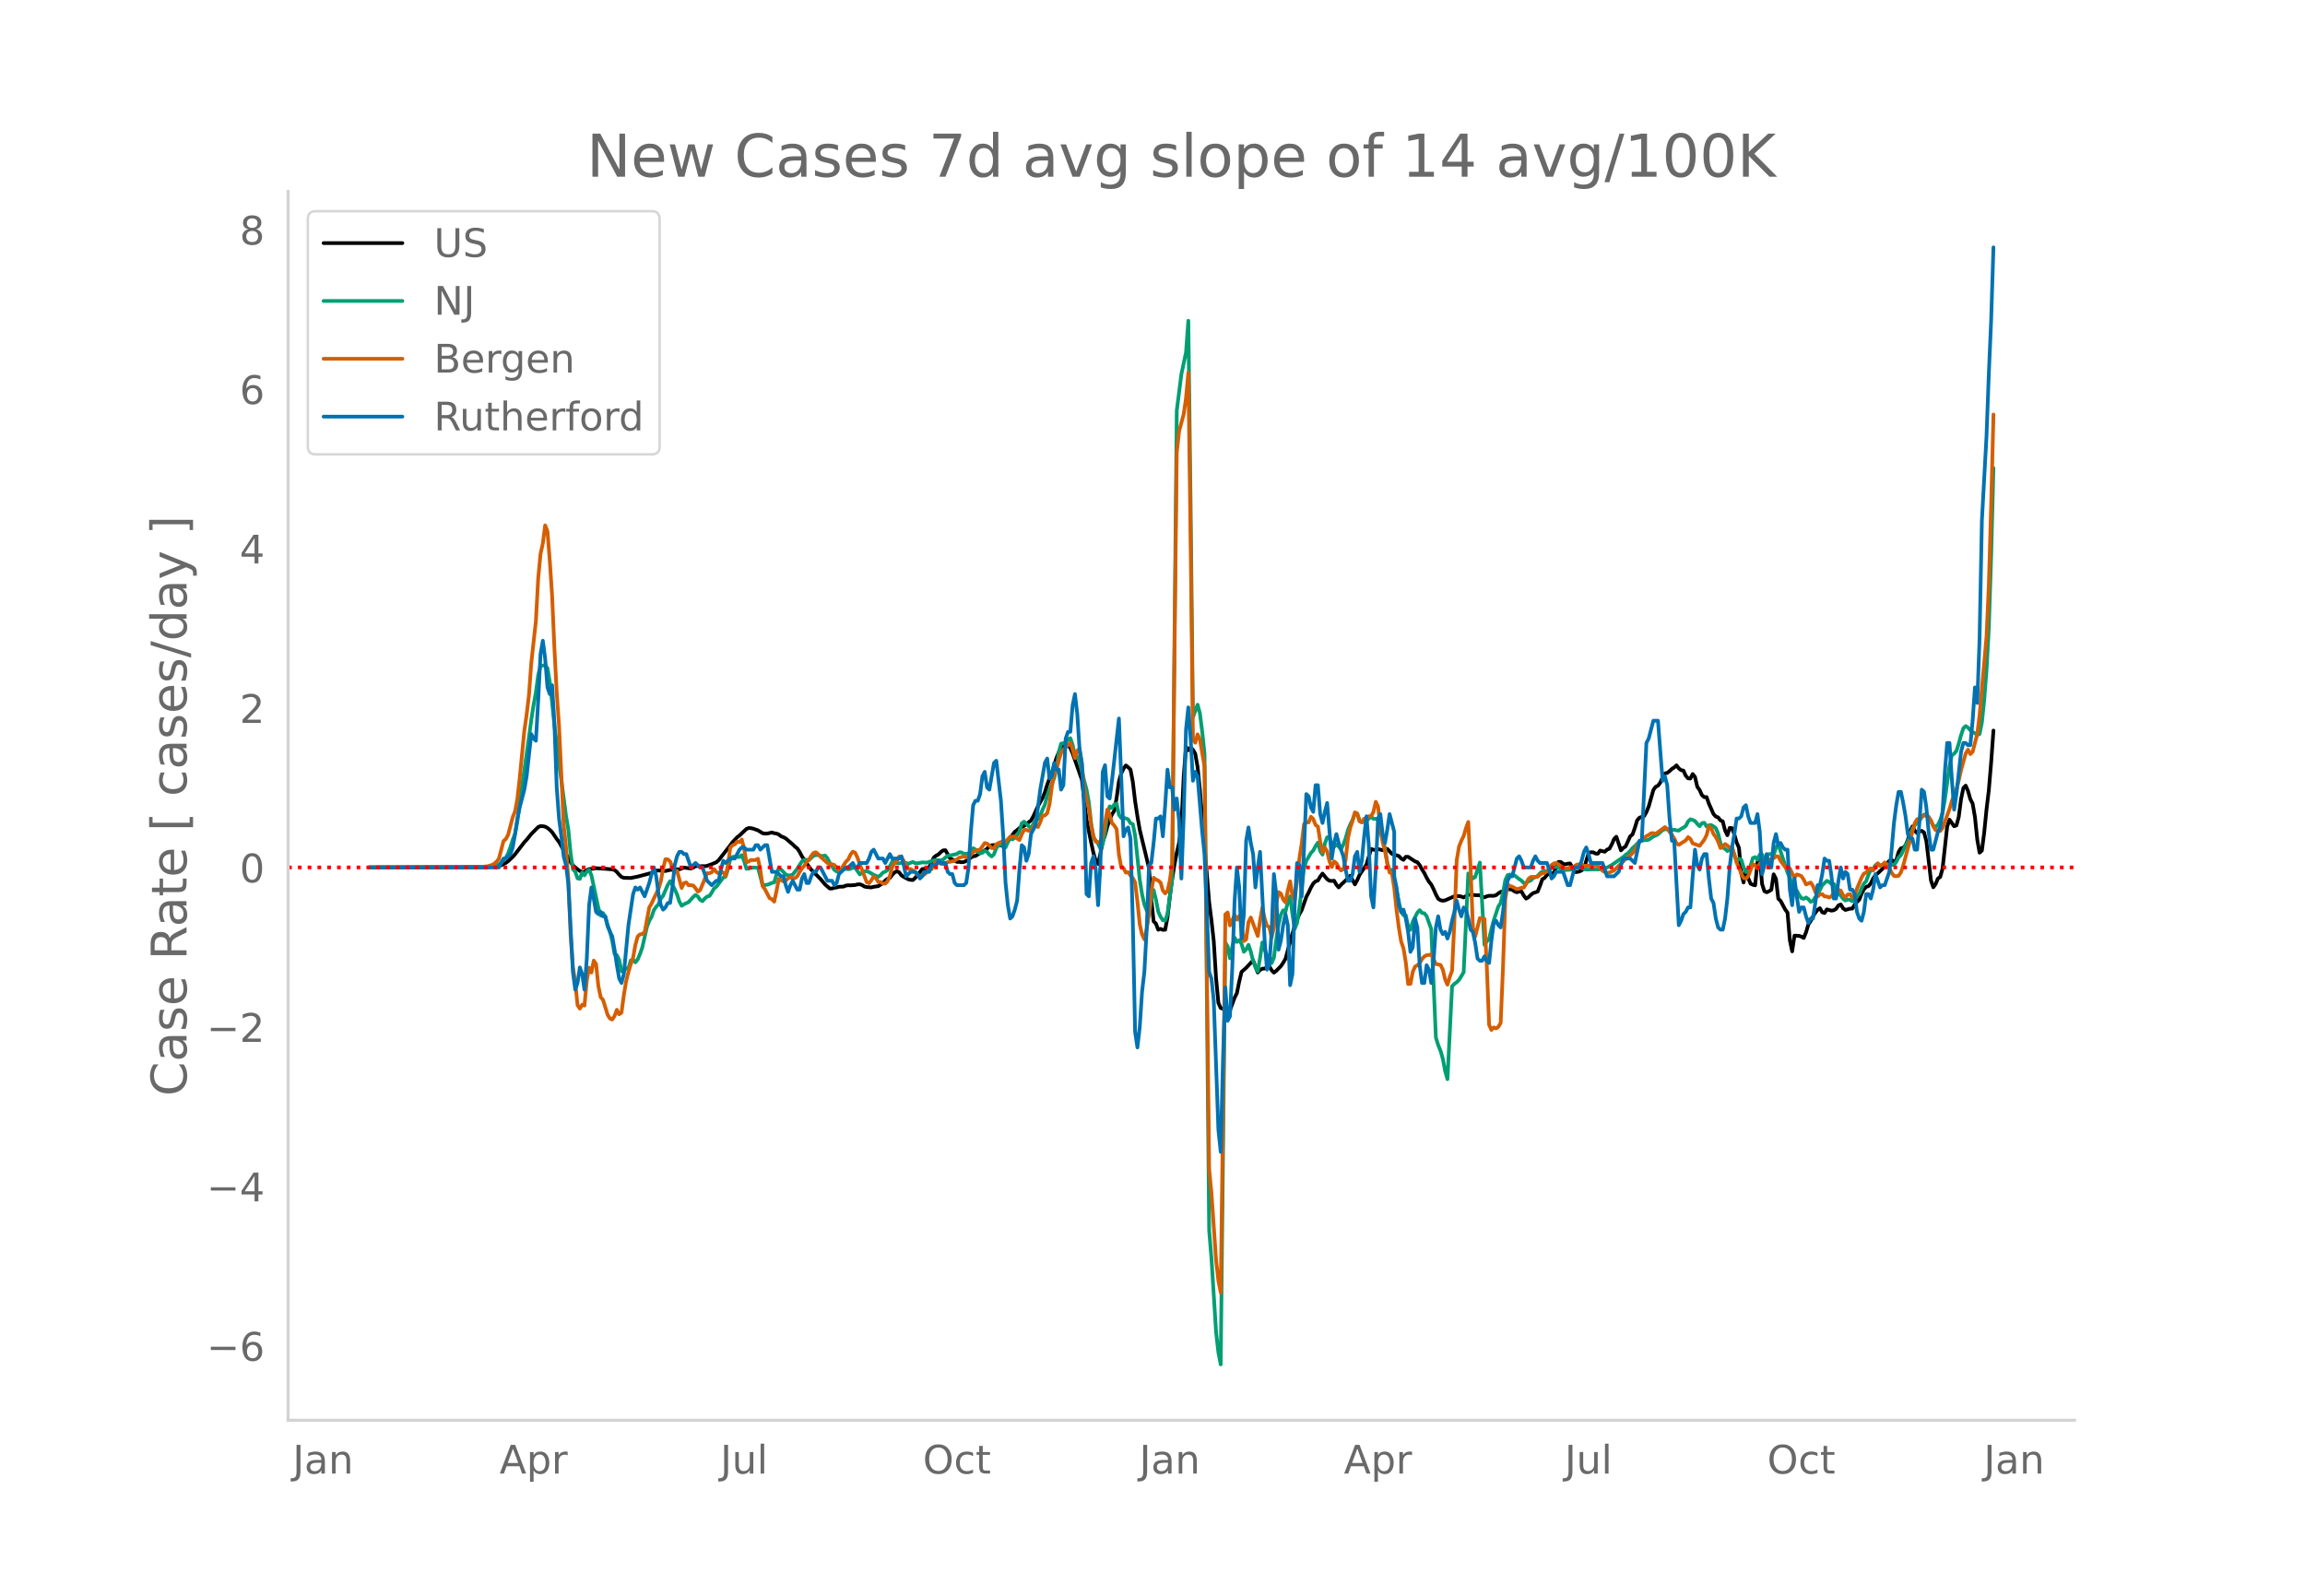 <svg height="864" viewBox="0 0 936 648" width="1248" xmlns="http://www.w3.org/2000/svg" xmlns:xlink="http://www.w3.org/1999/xlink"><defs><style>*{stroke-linecap:butt;stroke-linejoin:round}</style></defs><g id="figure_1"><path d="M0 648h936V0H0z" style="fill:#fff" id="patch_1"/><g id="axes_1"><path d="M117 576.72h725.4V77.76H117z" style="fill:none" id="patch_2"/><path clip-path="url(#p3f27491ca5)" d="m149.973 352.236 46.97-.13 4.696-.303.94-.166.94-.29 1.878-.969.94-.678 1.878-1.772.94-1.045 3.757-4.886.94-.992 1.878-2.331 2.818-2.834.94-.374.94.041.939.165.94.529.938.769.94.932 1.879 2.761.939 1.24 1.879 3.307 1.879 3.153.939 1.726.94 1.322 1.878 1.588.94.66.939.448.94-.063.939-.678.94-.466.939-.042 1.878-.303 3.758.24 2.818.246.94.246.939.785.94 1.116.939.898.94.37 2.817.076 2.818-.572 5.637-1.492 1.879-.931.939-.047 2.818.193 1.879-.44 1.879-.116.94-.127.939.017 1.878-.706 2.818.372.94-.367.94-.604.939-.042.94.114.938-.08.94.049.94-.166 1.878-.657 1.879-.79.94-.847 4.696-6.018.94-1.277 1.878-2.003.94-.723 2.818-2.666.94-.367.939.049.94.227 1.878.672 1.879 1.16.94.16.938-.018 1.88-.43.939.298.94.135.938.378.94.75.94.341.939.518 2.818 2.401.94.93.939.748.939 1.384.94 1.814 2.818 4.17.939 1.208 3.758 3.802 1.878 2.21 1.88 1.648.939.008.939-.309.94-.119.939-.276 1.878-.074.94-.413.94-.128.939.044 1.878-.137.94-.261.94-.045.939.334.939.585.94.217 1.878.14.94-.242 1.878-.279 1.88-1.243.939-1.043.939-.673.94-.363.939-1.248.94-.974.939-.49.939.394.94 1.272.939.628 1.879.972.939.242.94.024.939-.9 1.878-2.278.94-1.272 1.879-.156.94-.58.938-1.803.94-2.147.94-.738.939-.485.939-.929.94-.717.939-.082 1.879 3.27 2.818 1.471.94-.003.939.145.939-.088 1.879-.888.94-.944.939-.49.939-.135 1.879-1.195.94-.424 1.878-1.29.94-1.02.939-.429.94-.069 1.878.146.94-.023.939.34.94-.466.938-1.58 2.819-3.807.939-.658.94-.874 1.878-.867 1.879-1.47.94-.694.939-1.693 1.879-4.114 1.878-3.388.94-2.246.94-3.06.939-2.55.939-2.211 1.879-6.163.94-2.253.939-1.713.939-1.036.94-.356.939.182.94 1.128.938 2.236 3.758 10.645 1.879 16.197 1.879 9.33.939 4.255.94 3.2.939 1.224.94-4.13.939-4.985.939-2.495.94-3.603.939-2.717.94-2.168.939-1.484.939-5.146.94-6.752.939-3.247.94-1.979.939-1.273.939.735.94.926.939 4.919.94 7.907.939 6.18.939 5.437 3.757 15.575.94 12.638.94 8.972.939.955.94 2.466.938-.356.94.4.94-.055.939-5.066.939-8.255.94-7.166.939-5.847.94-4.917.939-4.005.939-6.925.94-19.996.939-12.136.94 1.425.939-1.074.939.878.94 1.623.939 5.343.94 9.34 3.757 45.547.94 7.443.939 8.515.939 15.108.94 9.884.939 2.09.94.3.938-.487.94 1.728.94-.675 1.878-5.036.94-1.91.939-4.669.94-3.931 1.878-1.644 1.879-2.026.94-.973 1.878 4.896.94-1.105.939-.443.94-.07.939-.549.939-.312.94 1.54.939.98.94-.72 1.878-1.895.94-1.38.939-1.602 2.818-10.356 1.879-5.617.94-2.186.938-1.634 1.88-5.37.939-1.752.94-2.037.938-1.623.94-.897.94-.333.939-1.579.939-1.233 1.879 2.265.94.645.939.091.939-.111.94 1.63.939 1.09.94-1.068 1.878-1.75 1.879-1.914 1.879 3.5.939-1.679.94-2.16 2.818-4.196 1.878-6.341.94.294.94.137.938-.384 1.88.46 1.878-.516 1.879 1.988 2.818.887.94.999.939.545.94-1.233.939.01 2.818 1.863.94.323.939 1.186.939 1.733.94 1.466.939 1.927.94 1.59.939 1.157.939 1.873.94 2.153.939 1.753.94.615.939.198.939-.158 3.757-1.654 1.88-.093.939.209.94.361 1.878-1.098.94-.033 1.878.2 1.879.037.94.584.939.263.939-.41.94-.226 1.878.024.94-.257.939-.733.94-.588.939-.288.94-.564.939-.348 1.878.294.94.698.94.346.939-.306.939-.036.94 1.687.939 1.23.94-.549.938-.946.94-.713 1.879-.668.94-2.315.938-2.638.94-.6.94-1.164.939-.692.939.089.94-.249 1.878-4.472.94.051.939.738.94.199.939-.256.94-.1.939 1.629.939 1.871.94-.038.939-.173.94-.469.939-.678 1.878-6.32.94-.377.94.027.939.51.939.062.94-1.263 1.878.464.94-.865.939-.36.94-1.696.939-2.215.94-.948 1.878 5.519.94-.952.939-.61 1.878-4.124.94-.769.94-2.652.939-3.078.939-1.073 1.879-.647.94-1.606.939-2.322 1.878-6.648.94-1.315.94-.453.939-1.252.939-2.196.94-1.51.939-.245.94-.706.939-.911.939-.586.94-.855.939 1.223.94.748.938.151.94 2.095.94 1.056.939.086.94-1.832.938 1.186.94 4.008.94 1.308.939 2.068.939.821.94-.037.939 2.631 1.879 4.255.939 1.039.94.325.939 1.237.94.402.939 3.66.939 1.947.94-2.963.939.105.94 2.504.939 3.293.939 2.178.94 10.297.939 3.779.94-5.126.939 3.335.939 2.244.94.476.939.224.94-9.431.938-1.778.94 10.697.94 2.903.939.431.94-.429.938-.583.94-6.275.94 1.866.939 8.028.939.895 1.879 3.517.94 1.275.939 11.19.939 4.511.94-6.383 1.878.09.94.326.939.524.94-2.315.939-3.16.94-1.415.939-1.83.939-1.525.94-1.196.939-.636.94 1.647.939.304.939-1.47 1.879.509.94-.173.938-.558.94-1.407.94-.367.939 1.537.94.684 1.878-.51.94-.046.939-1.525.939-1.173.94-.91.939-2.416.94-1.835.939-.965.939-.305.94-1.173.939-1.916.94-1.392.939-.713 2.818-2.681.94-1.34.939-1.04.939-.432.94.827.939-.676.94-3.323.939-1.49.939-.146.94-1.064.939-2.164.94-3.712.938-1.813.94 1.792.94.921.939-.651.94-.234.938.626.94 3.504 1.879 16.014.939 2.758.94-1.324.939-2.228.94-.664.939-3.34 1.878-17.053.94-2.852 1.879 2.668.939-.33.94-3.44.939-7.255.94-4.505.939-.946.939 2.153.94 3.303.939 1.836.94 5.43.939 9.156.939 5.325.94-.83.939-7.267.94-9.399.938-7.86.94-11.187.94-13.024h0" style="fill:none;stroke:#000;stroke-linecap:round;stroke-width:1.5" id="line2d_1"/><path clip-path="url(#p3f27491ca5)" d="m149.973 352.23 46.97-.09 2.818-.212.939-.175.94-.3.939-.442 1.879-1.655.939-1.029.94-1.8.939-2.604.94-2.942.939-2.41.939-5.062 1.879-14.01 2.818-20.075.94-7.108.939-6.025.94-5.16.938-6.94.94-3.866 1.879-.106.94 1.077.938 5.61.94 8.263.94 9.405.939 7.236.939 8.438.94 6.483 1.878 14.455.94 5.451.939 9.87.94 6.466.939.932.94 2.769.939.214.939-2.59.94 1.148.939-1.564.94-.662.939 2.21 2.818 13.205.94 3.145.939-1.026.939 1.599.94 3.842.939 2.01.94 3.846.938 5.325.94.476.94 1.945.939 4.62.94-.054.938-1.172.94.043.94-3.208.939-.346.939 1.108.94-1.188.939-2.237.94-2.673 1.878-8.28.94-2.486.939-1.603.94-2.756.939-1.357.939-1.059.94-2.198.939-1.251 1.879-4.354.939-1.516.94 1.429.939 1.818.94 2.104.939 2.908.939 1.717.94-.6 1.878-.888 1.879-2.09.94-.824.939.643.94 1.367.938.515.94-1.063.94-.787.939-.255.939-1.352.94-1.716.939-.685 2.818-3.73.94-.331.939-2.976.94-4.097.939-.974.939-.117 1.879.178.94-.796.939 2.392.939 3.17.94-.115 1.878-.426 1.879.13 1.879 7.11 1.878-.223.94-.31.94-.462.939-.158.94-3.264.938-2.63.94.7.94.93.939 1.103.939.25.94.034.939-.32 1.879-2.417 1.878-2.968.94-.592.94-.031.939.143 1.878-1.812.94-.204.94-.084.939.313.939.117.94-.214.939 1.092.94 1.839 1.878 2.886.94.701.939.147 1.878-1.192.94-.06.94.174.939-.172.94-.47.938.046 1.88 2.68 1.878-1.238.94-.058.939.368 1.879 1.09 1.878.835.94-.714.94-1.012.939-.392.939-.638.94-1.542.939-1.856.94-.178.939.725.939.084 1.879-.235.94.106.939.38.939-.486.94-.273.939.519.94-.017 1.878-.34 1.879.085 2.818-.931.94-.075 1.878.129.94-.374 1.878-1.577.94-.067 2.818-.629.94-.677.939.08.939.621.94-.143.939.063.94-.877.939-1.4.939.572.94.915.939.612.94-.223.939-.854.939.46.94 1.16.939.695.94-.872.938-2.542.94-1.112.94-.218.939.378.94.712.938-2.172.94-1.464.94.382.939-.681.939-.949.94-1.72.939-3.163.94-.688 1.878 1.873.94.732 1.878-3.277.94-.318.939-1.513.94-2.38.939-2.013.94-3.645 2.817-7.154.94-3.724.94-6.71.939-3.57.939-.15.94-.536.939-.92.94-.598.938 2.75.94 4.395.94.313.939 1.919.94 4.316 1.878 7.182.94 5.18.939 8.688.939 5.963.94.874.939 1.233.94 2.073.939-1.802.939-4.733.94-7.377.939-3.296.94.685.939-1.443.939-.356.94 4.55.939 1.3.94-.068.939.225.939.4.94 1.575.939.355.94 4.663 1.878 17.916.94 5.896.939 4.152.94 2.39.938 1.73.94-6.136.94-3.847.939 3.88.94 4.912.938 2.042.94 1.423.94.134.939-2.7 1.878-14.22 1.88-190.154 1.878-14.796 1.879-8.811.94-12.875.939 75.313.939 85.658 1.879-5.064.94 3.49.939 7.477.939 8.897 1.879 193.578.94 11.417 1.878 29.964.94 8.25.939 4.818 1.878-171.237.94 1.54.94 4.779.939-4.7.94-3.682.938 1.741.94-.71.94 1.508.939 3.212.939-.98.94-1.85.939 2.802.94 3.728.939 2.485.939 1.796.94-5.515.939-6.244.94 3 .939 2.16.939.109.94 3.102.939-2.22.94-7.29.939-6.166.939-3.996.94-1.78.939.55.94-3.778.939-2.438.939 7.35.94 5.798.939-2.327.94-6.19 1.878-16.013.94-3.03 1.878-3.237.94-.954.939-1.825.94-1.363.939 3.398.939 1.454.94-4.439.939-2.598.94-.031.939 2.635.939 1.266.94-.945.939.862.94 1.07.939-1.866.939-2.58.94-3.351.939-2.33.94-1.79.939-2.627.939.095.94 2.694.939.856.94-.56.939-.165 1.878-1.61.94.903.94-.076.938.446.94 4.666 1.879 6.78.94 6.26.938 2.712.94-.076 3.757 17.16.94 1.214.94.145.939 4.33.939 1.524.94-3.351 1.878-3.67.94-1.01.939 1.145.94.135.939 1.159 1.879 5.278 1.878 44.008.94 3.056.94 2.34.939 3.23.939 4.987.94 3.301 1.878-37.75.94-.932.939-.675.94-.956 1.878-3.074 1.879-40.136.94.757.939 1.26.939-.62 1.879-5.838 1.879 33.389.939-1.384.94-.937.939-4.06.94-3.515 1.878-5.65.94-1.435.939-4.056.94-5.23.939-2 .939-.26 1.879.354 1.879 1.508.939.607.94 1.019.939-.129.94-.561.938-.35.94-1.023 1.879-.82.94-1.106.938-.709.94-.124.94.035.939-.396.939-.941.94-.428.939.048 2.818.886.94.29 1.878-.123.94-.14.939-.446.94-.271.939.016.94.147.939.435.939.227 3.758-.102.939.04.94-.096.939-.338 1.878-.337 1.88-1.013 4.696-3.273.94-.87.939-.635.94-.97.939-1.135.94-.805 1.878-1.92.94-.35.939-.143.94-.013.939-.174 1.878-1.326.94-.367.94-.502 1.878-1.731.94-.32.939-.069 1.879.45.939-.22.94.285.939.086.94-.72.938-.49.94-.642.94-1.845.939-.887.94.262.938.448.94 1.15.94.951.939-1.205.939-.197.94 1.54.939-.506.94-.106.939.558.939.7.94 2.235.939 3.896.94 1.774.939.491.939.893.94-.48.939-.928.94 3.037.939 2.293.939-.759.94.352.939 3.137.94 1.917.939-.771.939-1.698.94-3.25.939-.377.94 1.036.938-2.088.94-.038.94 2.107.939-1.538.94-.71.938-.024.94.31.94-2.856.939-1.417 3.757 11.573.94 1.84.939 3.756.94 2.03.939-.364.94 1.76.939 1.303.939.271.94-.54.939.665.94 1.094.939-.415.939-1.447.94-1.146 1.878-3.738 1.879-1.789.94.473.939.79h.94l.938 1.782.94 2.148.94.814.939 1.226.94.75.938-.408.94.145.94.545.939-.707.939-1.318.94-.986.939-2.256.94-1.878.939-1.027.939-2.66.94-1.916.939-.393.94-1.478.939-.666.939.995 1.879-1.016.94.605.939.243.939-.318.94.04.939-1.224.94-1.825.939-.915.939-1.82.94-2.167.939-1.55 1.878-5.323.94-1.352.94-1.075.939-.633.94-1.491.938-1.064.94.04.94.877 1.878 3.584.94.595.939-.975.94-1.87.939-3.034.939-5.322 1.879-13.675.94-4.264.939-.679.939-1.13.94-2.952.939-3.481.94-2.764.939-.874.939.612.94 1.064.939.768.94.472.939.725.939-.444.94-4.65.939-9.194.94-12.025.938-17.193.94-28.995.94-35.92h0" style="fill:none;stroke:#009e73;stroke-linecap:round;stroke-width:1.5" id="line2d_2"/><path clip-path="url(#p3f27491ca5)" d="m149.973 352.23 42.272-.106 2.819-.106 2.818-.23 1.879-.55.939-.496.94-.868.939-1.152 1.879-7.194.939-.815.94-1.754 1.878-7.159.94-2.356.939-5.103.94-8.382 1.878-19.225.94-6.539.939-7.92.94-13.042 1.878-17.028.94-17.4.939-9.87.94-4.27.939-7.336.94 2.445.938 11.907.94 14.087.94 21.423.939 17.967.939 13.627 1.879 40.01.94 9.072.939 12.847.939 22.929.94 13.059.939 6.024.94 9.41.939 1.435.939-1.595.94.354.939-10.224.94-5.156.939 1.949.939-4.837.94 1.364.939 8.984.94 4.5.939 1.064 1.878 6.077.94 1.524.94.408.938-1.418.94-2.534.94 1.843.939-.69.94-7.053.938-5.635.94-3.845.94-3.083.939-2.64.939-5.245.94-3.42.939-.833.94-.177.939-.727 1.878-10.047.94-1.559.94-2.126 1.878-3.81.94-3.172.939-5.21.94-3.702.939.053.939.85.94 2.321.939 1.72.94-.267 1.878 7 .94-1.985.939-.266.94 1.152.938-.035.94.141.94 1.117.939 1.346.94-.602 2.817-6.858.94.018.939-.39.94-1.346.939 1.24.94.567.939-.762.939.425.94 1.33.939-4.289.94-7.123.939-1.045.939-.372.94-1.1.939.214.94-1.046.939 3.792.939 5.458.94-.337.939-.62.94.088.939-.106.939-.478.94 4.536.939 6.556.94 1.293 1.878 3.615.94.443.939.975.94-4.341.938-4.926 1.88 1.063.939-.32.939-.956.94-.372.939.354.94-.053.939-.744.939-1.754.94-1.453.939-1.028.94-1.56.939-.956.939-1.506.94-1.24.939-.267.94.727.939 1.116 2.818 2.516.94.532.939-.018.939.302 1.879 2.055.94-.532 1.878-2.852.94-.922.939-2.002.94-1.152.938.443.94 1.985.94 2.8.939 2.214 1.878 4.98.94.371.94-1.204.939-1.524.939.726.94 1.542.939-.036.94.691.939-.017.939-.957.94-2.144.939-3.668.94-1.595.939-.815.939-1.807.94.23.939 1.595.94 1.967.939 1.258.939.017.94.603.939.797.94 1.099.938.55.94-.621.94-.23 1.878-1.896.94-.195.939-1.808.94-1.382 1.878.94.94.159 1.878-.815 1.879-.337.94-.248 1.878-1.223 1.879-.567.94.426.939.177 1.879-2.304.939-.602.94-.266.939-.142 1.879-2.658.939.213.94.797.939 1.028.94-.018.938-1.523.94-.55.94-.319.939-.478.94.301 1.878-2.038 1.879-.106.939.833.94.62.939-2.286.94-1.896.939.071.939.372.94-.017.939-1.702.94-.567.939.762.939-2.002.94-2.693.939-.018.94-.886.939-3.686.939-7.105.94-5.139.939-1.577.94-3.933.939-3.03.939-1.453 2.818-2.711.94 2.835.939 3.42.94-3.101.939-.745.94 6.592.938 9.214.94 4.625.94 3.863.939 6.768.939 4.466.94 2.232.939.195.94-.16.939-2.267 1.878-10.827.94 2.144.94 3.332.939 1.045.939 1.47.94 10.384.939 5.068.94.372.939 1.825.939-.177.94 1.347.939 1.045.94 1.772.939 7.761.939 9.25.94 4.146.939 1.949.94-4.235.938-5.794.94-9.622.94-5.369.939.691.94.461.938.797.94 3.26.94 1.135.939-1.028.939-4.217.94-6.875 1.878-166.952.94-8.594 1.878-6.91.94-6.557.94-10.295.939 68.84.939 80.02.94 1.383.939-3.385.94 2.091 1.878 10.95 1.879 163.444.94 9.905 1.878 27.146.94 8.346.939 4.749.94-72.472.938-81.084.94-.762.94 5.28 1.878-4.234.94 1.86.939-1.488.94 3.384.939 6.822.939-.691.94-7.035.939-1.86 2.818 7.495.94-6.255.939-5.262.94 4.483.939 2.888.939.62.94 4.075.939-4.022.94-9.586.939-4.731.939.62.94 2.392.939 1.152.94-4.89.939-3.668.939 5.9.94 1.737 1.878-16.958.94-6.007.939-7.85.94-.814.939.088.94-2.321.938.974.94 2.393.94.637.939 6.06.939 4.342.94-1.914.939 1.666.94 3.933.939 2.34.939-2.286.94.744.939 1.79.94 1.133.939-.531.939-3.845.94-8.754.939-4.217.94-2.888.939-3.367.939.514.94 3.172.939.283.94-1.417.939.195.939-1.134.94-.071.939-1.666.94-4.128.938 1.878.94 8.7.94 5.83.939 3.65.94 4.89.938 3.757.94.213.94 6.06.939 9.019.939 7.123.94 5.688.939 2.675.94 5.777.939 8.7.939-.07.94-4.82.939-2.18.94-.514.939-.957.939-1.594.94-1.063.939-.497.94-.088.939-.23 1.878 3.898 1.88.372.939 1.931.939 3.97.94 2.126.939-3.172.94-2.516.938-20.271.94-24.56.94-5.563.939-2.374.94-1.914.938-3.172.94-2.516.94 18.658.939 24.01.939 3.828 1.879-7.496.94.301.939.054.939 19.119.94 23.868.939 2.09.94-1.01.939.39.939-.62.94-1.612.939-22.362.94-27.89.939-5.99.939.656.94.266 1.878 1.01.94-.195.939-.39.94-.053.939-1.524.94-2.02.938-.762.94-.053.94.089.939-.16.94-.833.938-.549.94-.142.94-.655 1.878-2.534.94-.691.939-.177.94.549.939.815.939.514.94.354.939-.035.94-.408.939-.088.939-.443.94-.62.939-.054 1.879.514.939.089.94-.071.939-.23 2.818.248.94.903.939 1.117.94.55.938.3.94-.124 1.879-.85 2.818-2.782 1.879-1.808.939-.655 1.879-1.772.94-1.205 1.878-3.438 2.818-2.285.94-.443.939-.71.94-.035.939.302 3.757-2.747.94.744 1.879 2.34.939 1.523.94 1.967.939.62 2.818-1.825.94-1.311.939.726.94 1.808 2.817 1.01 1.879-2.463.94-1.896.939-3.58.94.798.939 2.321.939 1.258.94 1.86.939 2.57.94-.408.939-1.187.939.638.94.85.939-.159.94 2.924.939 3.331.939 1.967.94 2.587.939 1.666.94.265.939-1.045 1.878-4.926.94.638.94 1.116.938-1.913.94-1.383.94 1.347 2.817-1.95.94-.159.94-.868.939.124.939 1.79 1.879 2.534.94.974.939-.46.939 2.073.94 1.665.939-1.275.94.248.939.443.939 1.47.94 1.879 1.878-.762.94 1.435.939 2.392.94 1.843.939-.85.94-.107.939.94.939.035.94.39.939-.461.94-1.577.938-.426.94-.602.94.266.939 1.931.94.78.938-1.116.94-.142.94 1.453.939-.815.939-2.87 1.879-4.52.94-1.612.939-.39.939-1.47.94-.266.939.904 1.879-2.942.939.922.94-.248.939-1.028.94.709.939 1.559.939 1.914.94 1.275.939.124.94-.177.939-1.382.939-2.835 4.697-17.223.94-1.542.939-.124.94-.78.938-.62.94.142.94.55.939 1.346.939 2.445.94 1.471 1.878.372.94-1.222 2.818-7.726.94-3.207 1.878-4.873.94-3.562.939-4.182 1.879-6.75.939-1.507.94 1.79.939-.921 1.879-7.248.939-7.672 2.818-31.842.94-21.068.939-32.267.94-36.874h0" style="fill:none;stroke:#d55e00;stroke-linecap:round;stroke-width:1.5" id="line2d_3"/><path clip-path="url(#p3f27491ca5)" d="M149.973 352.23h52.606l1.879-3.61h.939l1.879-1.804.94-2.707.939-5.415.939-6.318.94-4.512 1.878-7.22.94-5.415 1.878-17.147.94 1.805.94.903.938-16.245.94-18.952.94-5.415.939 7.22.94 11.732.938 2.708.94-3.61.94 15.342.939 26.172.939 12.634.94 7.22.939 8.122.94 3.61.939 7.22 1.878 36.1.94 7.219.94-2.707.939-6.318.939 2.708.94 6.317.939-12.635.94-21.66.939-7.219.939 4.512.94 5.415.939.903.94-.903.939 1.805h.939l.94 3.61.939 2.708.94 1.805.938 5.414.94 6.318.94 5.415.939 1.805.94-3.61 1.878-19.855 1.879-12.634.939-2.708.94.903.939-.903 1.879 3.61 1.878-5.415.94-3.61.94-2.707.939 3.61.939 7.22.94 4.512.939 1.805.94-.903.939-1.805h.939l.94-6.317.939-9.025.94-3.61.939-1.805h.939l.94.903h.939l1.878 5.415 1.88-1.805 1.878 1.805h.94l1.878 5.415 1.879 1.805 1.879-1.805h.94l.939-4.513.939-3.61.94.903 1.878-1.805h1.879l1.879-3.61.94-.902h.939l.939.902h2.818l.94-1.805h.939l.94 1.805 1.878-1.805h.94l1.878 10.83h1.88l1.878 1.805h.94l.939 3.61.939 2.707.94-2.707.939-1.805 1.879 3.61h.939l.94-4.513.939-1.805.94 3.61h.939l.939-2.707.94-1.805h.939l.94-1.805h.939l2.818 5.415h1.879l.939 1.805.94-.903.939-3.61 2.818-2.707h.94l1.878-1.805.94 1.805h.939l.94-1.805h2.817l.94-1.805.94-2.708.939-.902 1.878 3.61h1.88l.939 1.805 1.878-3.61.94 1.805h2.818l.94-.903.939 3.61.94 4.513 1.878-1.805h1.879l.94.902.938 1.805.94-.902.94-1.805h1.878l.94-2.708h1.878l.94-1.805.939.903h1.879l.94 3.61.939.902h.939l.94 3.61.939.903h2.818l.94-.903.939-6.317.94-14.44.939-10.83.939-1.804h.94l.939-2.708.94-7.22.939-1.805.939 6.318.94.902 1.878-10.83.94-.902 1.878 16.245.94 14.44.94 18.951.938 9.025.94 5.415.94-.903.939-2.707.939-3.61.94-12.635.939-9.927.94.903.939 5.414.939-2.707.94-8.122 1.878-3.61 1.879-14.44 1.879-10.83.94-1.805.939 8.123.939-.903.94-5.415.939 2.708h.94l.939 8.122.939-1.805.94-18.952.939-2.707h.94l.938-10.83.94-4.512.94 8.122.939 14.44.94 5.414.938 18.952.94 34.295.94.902.939-13.537.939-2.708.94 5.415.939 14.44.94-16.245.939-37.904.939-2.707.94 12.635.939.902.94-7.22 2.817-25.27 1.88 47.832.939-2.707.939-.903.94 4.513.939 33.391.94 45.124.939 6.317.939-8.122.94-14.44.939-8.122.94-17.147.938-26.172.94-.902.94-8.122.939-9.928h.94l.938-.902.94 8.122.94-12.635.939-14.44.939 7.22h.94l.939 9.025.94-4.512.939 9.025.939 23.464.94-25.27.939-35.196.94-9.024.939 12.634.939 17.147.94-3.61.939 1.805 1.879 22.562.939 9.025.94 22.562.939 25.27.94 2.707.939 9.024 1.878 52.344.94 9.025.94-37.904.938-28.88.94 13.538.94-1.805.939-19.855.94-27.074.938-13.537.94 8.122.94 20.757.939-9.927.939-29.782.94-5.415.939 6.318.94 4.512.939 13.537.939-8.122.94-6.318 1.878 36.1.94 11.732.939-1.805.94-13.537.939-23.465.94 8.123.939 22.561.939-3.61.94-6.317.939-4.512.94 4.512.939 24.367.939-4.512.94-28.88.939-16.244.94.902.938 12.635.94-18.952.94-22.562.939.903.94 4.512.938 1.805.94-10.83h.94l.939 11.732.939 3.61.94-4.512.939-3.61 1.879 22.562.939-6.317.94-3.61.939 3.61 1.879 5.414.939 5.415.94 4.513h.939l.94-2.708.939-7.22.939-1.805.94 8.123.939-4.513.94-9.927.939-8.122.939 11.732.94 20.757.939 4.512.94-15.342.938-20.757.94-1.805.94 8.123.939 3.61.94-5.415.938-6.318 1.88 7.22v18.05l.939 4.512.939 7.22.94 2.707.939-.902.94 3.61.939 5.415.939 8.122.94-1.805.939-11.732.94 3.61.939 15.342.939 7.22h.94l.939-7.22.94 1.805.939 5.415.939-9.025.94-13.537.939-4.513.94 5.415.939 1.805.939-.902.94 2.707.939-2.707.94-4.513.938-3.61.94-4.512.94 3.61.939 2.707.94-3.61.938.903.94 3.61.94 4.512.939.903.939 4.512.94 6.317.939.903h.94l.939-1.805.939 1.805.94.902.939-9.024.94-7.22.939-.903.939 1.805.94.903.939-6.318.94-8.122.939-4.512.939-1.805h.94l1.878-7.22.94-.903.939 1.805.94 2.708h2.817l.94-2.708.94-1.805.939 1.805.94.903h2.817l.94 2.707.939 3.61.94-.902.939-1.805h2.818l1.879 5.415h.94l1.878-7.22h1.879l.94-2.708.939-3.61.939-1.804.94 2.707.939 3.61h4.697l1.878 5.415h2.819l1.878-1.805 1.88-5.415h2.817l1.88 1.805 1.878-9.025h.94l1.878-39.709.94-1.805 1.878-7.22h1.88l1.878 24.367.94-1.805.939 3.61.94 13.537.939 9.025h.939l1.879 34.294.94-1.805.938-2.707.94-.903.94-1.805h.939l.94-12.634.938-10.83.94 6.317.94 1.805.939-4.512.939-1.805h.94l.939 9.927.94 8.122.939 1.805.939 6.318.94 3.61.939.902h.94l.939-4.512.939-8.123.94-12.634.939-8.122.94-5.415.939-6.318h.939l.94-.902.939-3.61.94-.903.939 4.513.939 2.707h1.879l.94-3.61.938 7.22.94 17.147.94-3.61.939-4.512.94 5.415h.938l.94-9.927.94-3.61.939 4.512.939-.902.94 1.805.939.902h.94l.939 16.245.939 6.317.94-10.83.939 7.22.94 6.317.939-1.805h.939l.94 3.61.939 2.708.94-1.805h.939l.939-6.318.94-7.22h.939l.94-4.512.939-6.317.939.902h.94l.939 6.318.94 9.024h.938l.94-7.22.94-5.414.939 4.512.94-2.707.938.902.94 6.318h.94l.939 1.805.939 7.22.94 2.707.939.902.94-3.61.939-7.22h.939l.94 1.805.939-3.61.94-6.317 1.878 5.415.94-.902h.939l1.879-5.415.939-9.025.94-10.83.939-7.22.94-5.414h.939l.939 4.512.94 5.415.939 7.22.94 1.805h.938l.94 4.512h.94l.939-10.83.94-13.537.938.903.94 6.317.94 9.927.939 7.22h.939l1.879-7.22.94-1.805.939-6.317.939-16.245.94-11.732h.939l.94 14.44.939 12.634.939-6.317 1.879-17.147.94-3.61h.939l.939.903h.94l.939-9.928.94-13.537.939 6.318.939-26.172.94-47.831 1.878-34.295.94-25.269.939-21.66.94-29.781h0" style="fill:none;stroke:#0072b2;stroke-linecap:round;stroke-width:1.5" id="line2d_4"/><path clip-path="url(#p3f27491ca5)" d="M117 352.23h725.4" style="fill:none;stroke:red;stroke-dasharray:1.5,2.475;stroke-dashoffset:0;stroke-width:1.5" id="line2d_5"/><path d="M117 576.72V77.76" style="fill:none;stroke:#d3d3d3;stroke-linecap:square;stroke-linejoin:miter;stroke-width:1.25" id="patch_3"/><path d="M117 576.72h725.4" style="fill:none;stroke:#d3d3d3;stroke-linecap:square;stroke-linejoin:miter;stroke-width:1.25" id="patch_4"/><g id="matplotlib.axis_1"><g id="xtick_1"><g style="fill:#696969" transform="matrix(.16 0 0 -.16 118.852 598.378)" id="text_1"><defs><path d="M9.813 72.906h9.859V5.078q0-13.187-5-19.14-5-5.954-16.094-5.954h-3.75v8.297h3.078q6.531 0 9.219 3.672Q9.813-4.39 9.813 5.078z" id="DejaVuSans-74"/><path d="M34.281 27.484q-10.89 0-15.093-2.484-4.204-2.484-4.204-8.5 0-4.781 3.157-7.594 3.156-2.797 8.562-2.797 7.485 0 12 5.297 4.516 5.297 4.516 14.078v2zm17.922 3.72V0H43.22v8.297Q40.14 3.328 35.547.953q-4.594-2.375-11.234-2.375-8.391 0-13.36 4.719Q6 8.016 6 15.922q0 9.219 6.172 13.906 6.187 4.688 18.437 4.688h12.61v.89q0 6.203-4.078 9.594-4.078 3.39-11.453 3.39-4.688 0-9.141-1.124-4.438-1.125-8.531-3.375v8.312q4.921 1.906 9.562 2.844 4.64.953 9.031.953 11.875 0 17.735-6.156 5.86-6.14 5.86-18.64z" id="DejaVuSans-97"/><path d="M54.89 33.016V0h-8.984v32.719q0 7.765-3.031 11.61-3.031 3.858-9.078 3.858-7.281 0-11.484-4.64-4.204-4.625-4.204-12.64V0H9.08v54.688h9.03v-8.5q3.235 4.937 7.594 7.374Q30.078 56 35.797 56q9.422 0 14.25-5.828 4.844-5.828 4.844-17.156z" id="DejaVuSans-110"/></defs><use xlink:href="#DejaVuSans-74"/><use x="29.492" xlink:href="#DejaVuSans-97"/><use x="90.771" xlink:href="#DejaVuSans-110"/></g></g><g id="xtick_2"><g style="fill:#696969" transform="matrix(.16 0 0 -.16 202.83 598.378)" id="text_2"><defs><path d="M34.188 63.188 20.797 26.906h26.812zm-5.579 9.718h11.188L67.578 0h-10.25l-6.64 18.703h-32.86L11.188 0H.78z" id="DejaVuSans-65"/><path d="M18.11 8.203v-29H9.077v75.484h9.031v-8.296q2.844 4.875 7.157 7.234Q29.594 56 35.594 56q9.968 0 16.187-7.906 6.235-7.907 6.235-20.797T51.78 6.484q-6.218-7.906-16.187-7.906-6 0-10.328 2.375-4.313 2.375-7.157 7.25zm30.578 19.094q0 9.906-4.079 15.547-4.078 5.64-11.203 5.64-7.14 0-11.218-5.64-4.079-5.64-4.079-15.547 0-9.906 4.078-15.547 4.079-5.64 11.22-5.64 7.124 0 11.202 5.64t4.078 15.547z" id="DejaVuSans-112"/><path d="M41.11 46.297q-1.516.875-3.297 1.281Q36.03 48 33.89 48q-7.625 0-11.703-4.953-4.079-4.953-4.079-14.234V0H9.08v54.688h9.03v-8.5q2.844 4.984 7.375 7.39Q30.031 56 36.531 56q.922 0 2.047-.125 1.125-.11 2.484-.36z" id="DejaVuSans-114"/></defs><use xlink:href="#DejaVuSans-65"/><use x="68.408" xlink:href="#DejaVuSans-112"/><use x="131.885" xlink:href="#DejaVuSans-114"/></g></g><g id="xtick_3"><g style="fill:#696969" transform="matrix(.16 0 0 -.16 292.502 598.378)" id="text_3"><defs><path d="M8.5 21.578v33.11h8.984V21.922q0-7.766 3.016-11.656 3.031-3.875 9.094-3.875 7.265 0 11.484 4.64 4.234 4.64 4.234 12.656v31h8.985V0h-8.984v8.406Q42.047 3.422 37.718 1q-4.313-2.422-10.032-2.422-9.421 0-14.312 5.86Q8.5 10.296 8.5 21.578zM31.11 56z" id="DejaVuSans-117"/><path d="M9.422 75.984h8.984V0H9.422z" id="DejaVuSans-108"/></defs><use xlink:href="#DejaVuSans-74"/><use x="29.492" xlink:href="#DejaVuSans-117"/><use x="92.871" xlink:href="#DejaVuSans-108"/></g></g><g id="xtick_4"><g style="fill:#696969" transform="matrix(.16 0 0 -.16 374.746 598.378)" id="text_4"><defs><path d="M39.406 66.219q-10.75 0-17.078-8.016-6.312-8-6.312-21.828 0-13.766 6.312-21.781 6.328-8 17.078-8 10.735 0 17.016 8 6.281 8.015 6.281 21.781 0 13.828-6.281 21.828-6.281 8.016-17.016 8.016zm0 8q15.328 0 24.5-10.281 9.188-10.282 9.188-27.563 0-17.234-9.188-27.516-9.172-10.28-24.5-10.28-15.375 0-24.593 10.25-9.204 10.265-9.204 27.546t9.204 27.563q9.218 10.28 24.593 10.28z" id="DejaVuSans-79"/><path d="M48.781 52.594v-8.407q-3.812 2.11-7.64 3.157-3.828 1.047-7.735 1.047-8.75 0-13.593-5.547-4.829-5.532-4.829-15.547 0-10.016 4.829-15.563 4.843-5.53 13.593-5.53 3.907 0 7.735 1.046 3.828 1.047 7.64 3.156V2.094Q45.016.344 40.984-.531q-4.015-.89-8.562-.89-12.36 0-19.64 7.765-7.266 7.765-7.266 20.953 0 13.375 7.343 21.031Q20.22 56 33.016 56q4.14 0 8.093-.86 3.953-.843 7.672-2.546z" id="DejaVuSans-99"/><path d="M18.313 70.219V54.688h18.5v-6.985h-18.5V18.016q0-6.688 1.828-8.594 1.828-1.906 7.453-1.906h9.218V0h-9.218q-10.407 0-14.36 3.875-3.953 3.89-3.953 14.14v29.688H2.687v6.984h6.594V70.22z" id="DejaVuSans-116"/></defs><use xlink:href="#DejaVuSans-79"/><use x="78.711" xlink:href="#DejaVuSans-99"/><use x="133.691" xlink:href="#DejaVuSans-116"/></g></g><g id="xtick_5"><g style="fill:#696969" transform="matrix(.16 0 0 -.16 462.67 598.378)" id="text_5"><use xlink:href="#DejaVuSans-74"/><use x="29.492" xlink:href="#DejaVuSans-97"/><use x="90.771" xlink:href="#DejaVuSans-110"/></g></g><g id="xtick_6"><g style="fill:#696969" transform="matrix(.16 0 0 -.16 545.708 598.378)" id="text_6"><use xlink:href="#DejaVuSans-65"/><use x="68.408" xlink:href="#DejaVuSans-112"/><use x="131.885" xlink:href="#DejaVuSans-114"/></g></g><g id="xtick_7"><g style="fill:#696969" transform="matrix(.16 0 0 -.16 635.38 598.378)" id="text_7"><use xlink:href="#DejaVuSans-74"/><use x="29.492" xlink:href="#DejaVuSans-117"/><use x="92.871" xlink:href="#DejaVuSans-108"/></g></g><g id="xtick_8"><g style="fill:#696969" transform="matrix(.16 0 0 -.16 717.625 598.378)" id="text_8"><use xlink:href="#DejaVuSans-79"/><use x="78.711" xlink:href="#DejaVuSans-99"/><use x="133.691" xlink:href="#DejaVuSans-116"/></g></g><g id="xtick_9"><g style="fill:#696969" transform="matrix(.16 0 0 -.16 805.55 598.378)" id="text_9"><use xlink:href="#DejaVuSans-74"/><use x="29.492" xlink:href="#DejaVuSans-97"/><use x="90.771" xlink:href="#DejaVuSans-110"/></g></g></g><g id="matplotlib.axis_2"><g id="ytick_1"><g style="fill:#696969" transform="matrix(.16 0 0 -.16 83.912 552.561)" id="text_10"><defs><path d="M10.594 35.5h62.593v-8.297H10.594z" id="DejaVuSans-8722"/><path d="M33.016 40.375q-6.641 0-10.532-4.547-3.875-4.531-3.875-12.437 0-7.86 3.875-12.438 3.891-4.562 10.532-4.562 6.64 0 10.515 4.562 3.875 4.578 3.875 12.438 0 7.906-3.875 12.437-3.875 4.547-10.515 4.547zm19.578 30.922v-8.984q-3.719 1.75-7.5 2.671-3.782.938-7.5.938-9.766 0-14.922-6.594-5.14-6.594-5.875-19.922 2.875 4.25 7.219 6.516 4.359 2.266 9.578 2.266 10.984 0 17.36-6.672 6.374-6.657 6.374-18.125 0-11.235-6.64-18.032-6.641-6.78-17.672-6.78-12.657 0-19.344 9.687-6.688 9.703-6.688 28.109 0 17.281 8.204 27.563 8.203 10.28 22.015 10.28 3.719 0 7.5-.734t7.89-2.187z" id="DejaVuSans-54"/></defs><use xlink:href="#DejaVuSans-8722"/><use x="83.789" xlink:href="#DejaVuSans-54"/></g></g><g id="ytick_2"><g style="fill:#696969" transform="matrix(.16 0 0 -.16 83.912 487.81)" id="text_11"><defs><path d="M37.797 64.313 12.89 25.39h24.906zm-2.594 8.593H47.61V25.391h10.407v-8.203H47.609V0h-9.812v17.188H4.89v9.515z" id="DejaVuSans-52"/></defs><use xlink:href="#DejaVuSans-8722"/><use x="83.789" xlink:href="#DejaVuSans-52"/></g></g><g id="ytick_3"><g style="fill:#696969" transform="matrix(.16 0 0 -.16 83.912 423.06)" id="text_12"><defs><path d="M19.188 8.297h34.421V0H7.33v8.297q5.609 5.812 15.296 15.594 9.703 9.797 12.188 12.64 4.734 5.313 6.609 9 1.89 3.688 1.89 7.25 0 5.813-4.078 9.469-4.078 3.672-10.625 3.672-4.64 0-9.797-1.61-5.14-1.609-11-4.89v9.969Q13.767 71.78 18.938 73q5.188 1.219 9.485 1.219 11.328 0 18.062-5.672 6.735-5.656 6.735-15.125 0-4.5-1.688-8.531-1.672-4.016-6.125-9.485-1.218-1.422-7.765-8.187-6.532-6.766-18.453-18.922z" id="DejaVuSans-50"/></defs><use xlink:href="#DejaVuSans-8722"/><use x="83.789" xlink:href="#DejaVuSans-50"/></g></g><g id="ytick_4"><g style="fill:#696969" transform="matrix(.16 0 0 -.16 97.32 358.31)" id="text_13"><defs><path d="M31.781 66.406q-7.61 0-11.453-7.5Q16.5 51.422 16.5 36.375q0-14.984 3.828-22.484 3.844-7.5 11.453-7.5 7.672 0 11.5 7.5 3.844 7.5 3.844 22.484 0 15.047-3.844 22.531-3.828 7.5-11.5 7.5zm0 7.813q12.266 0 18.735-9.703 6.468-9.688 6.468-28.141 0-18.406-6.468-28.11-6.47-9.687-18.735-9.687-12.25 0-18.718 9.688-6.47 9.703-6.47 28.109 0 18.453 6.47 28.14Q19.53 74.22 31.78 74.22z" id="DejaVuSans-48"/></defs><use xlink:href="#DejaVuSans-48"/></g></g><g id="ytick_5"><use xlink:href="#DejaVuSans-50" style="fill:#696969" transform="matrix(.16 0 0 -.16 97.32 293.559)" id="text_14"/></g><g id="ytick_6"><use xlink:href="#DejaVuSans-52" style="fill:#696969" transform="matrix(.16 0 0 -.16 97.32 228.808)" id="text_15"/></g><g id="ytick_7"><use xlink:href="#DejaVuSans-54" style="fill:#696969" transform="matrix(.16 0 0 -.16 97.32 164.058)" id="text_16"/></g><g id="ytick_8"><g style="fill:#696969" transform="matrix(.16 0 0 -.16 97.32 99.307)" id="text_17"><defs><path d="M31.781 34.625q-7.031 0-11.062-3.766-4.016-3.765-4.016-10.343 0-6.594 4.016-10.36Q24.75 6.391 31.78 6.391q7.032 0 11.078 3.78 4.063 3.798 4.063 10.345 0 6.578-4.031 10.343-4.016 3.766-11.11 3.766zm-9.86 4.188q-6.343 1.562-9.89 5.906Q8.5 49.079 8.5 55.329q0 8.733 6.219 13.812 6.234 5.078 17.062 5.078 10.89 0 17.094-5.078 6.203-5.079 6.203-13.813 0-6.25-3.547-10.61-3.531-4.343-9.828-5.906 7.125-1.656 11.094-6.5 3.984-4.828 3.984-11.796 0-10.61-6.468-16.282-6.47-5.656-18.532-5.656-12.047 0-18.531 5.656-6.469 5.672-6.469 16.282 0 6.968 4 11.797 4.016 4.843 11.14 6.5zM18.314 54.39q0-5.657 3.53-8.828 3.548-3.172 9.938-3.172 6.36 0 9.938 3.172 3.593 3.171 3.593 8.828 0 5.672-3.593 8.843-3.578 3.172-9.938 3.172-6.39 0-9.937-3.172-3.532-3.172-3.532-8.843z" id="DejaVuSans-56"/></defs><use xlink:href="#DejaVuSans-56"/></g></g><g style="fill:#696969" transform="matrix(0 -.2 -.2 0 75.753 445.117)" id="text_18"><defs><path d="M64.406 67.281v-10.39q-4.984 4.64-10.625 6.922-5.64 2.296-11.984 2.296-12.5 0-19.14-7.64-6.641-7.64-6.641-22.094 0-14.406 6.64-22.047 6.64-7.64 19.14-7.64 6.345 0 11.985 2.296 5.64 2.297 10.625 6.938V5.609Q59.234 2.094 53.437.33q-5.78-1.75-12.218-1.75-16.563 0-26.094 10.124-9.516 10.14-9.516 27.672 0 17.578 9.516 27.703 9.531 10.14 26.094 10.14 6.531 0 12.312-1.734 5.797-1.734 10.875-5.203z" id="DejaVuSans-67"/><path d="M44.281 53.078v-8.5q-3.797 1.953-7.906 2.922-4.094.984-8.5.984-6.688 0-10.031-2.047-3.344-2.046-3.344-6.156 0-3.125 2.39-4.906 2.391-1.781 9.626-3.39l3.078-.688q9.562-2.047 13.593-5.781 4.032-3.735 4.032-10.422 0-7.625-6.032-12.078-6.03-4.438-16.578-4.438-4.39 0-9.156.86Q10.688.296 5.422 2v9.281q4.984-2.594 9.812-3.89 4.829-1.282 9.579-1.282 6.343 0 9.75 2.172 3.421 2.172 3.421 6.125 0 3.656-2.468 5.61-2.453 1.953-10.813 3.765l-3.125.735q-8.344 1.75-12.062 5.39-3.704 3.64-3.704 9.985 0 7.718 5.47 11.906Q16.75 56 26.811 56q4.97 0 9.36-.734 4.406-.72 8.11-2.188z" id="DejaVuSans-115"/><path d="M56.203 29.594v-4.39H14.891q.593-9.282 5.593-14.142 5-4.859 13.938-4.859 5.172 0 10.031 1.266 4.86 1.265 9.656 3.812v-8.5Q49.266.734 44.187-.344 39.11-1.422 33.892-1.422q-13.094 0-20.735 7.61-7.64 7.625-7.64 20.625 0 13.421 7.25 21.296Q20.016 56 32.328 56q11.031 0 17.453-7.11 6.422-7.093 6.422-19.296zm-8.984 2.64q-.094 7.36-4.125 11.75-4.032 4.407-10.672 4.407-7.516 0-12.031-4.25-4.516-4.25-5.203-11.97z" id="DejaVuSans-101"/><path d="M44.39 34.188q3.172-1.079 6.172-4.594 3-3.516 6.032-9.672L66.609 0H56l-9.313 18.703q-3.624 7.328-7.015 9.719-3.39 2.39-9.25 2.39h-10.75V0h-9.86v72.906h22.266q12.5 0 18.656-5.234 6.157-5.219 6.157-15.766 0-6.89-3.203-11.437-3.204-4.532-9.297-6.282zM19.673 64.797V38.922h12.406q7.125 0 10.766 3.297 3.64 3.297 3.64 9.687 0 6.39-3.64 9.64-3.64 3.25-10.766 3.25z" id="DejaVuSans-82"/><path d="M8.594 75.984h20.703V69H17.578V-6.203h11.719v-6.984H8.594z" id="DejaVuSans-91"/><path d="M25.39 72.906h8.297L8.297-9.28H0z" id="DejaVuSans-47"/><path d="M45.406 46.39v29.594h8.985V0h-8.985v8.203Q42.578 3.328 38.25.953q-4.313-2.375-10.375-2.375-9.906 0-16.14 7.906-6.22 7.922-6.22 20.813 0 12.89 6.22 20.797Q17.968 56 27.874 56q6.063 0 10.375-2.375 4.328-2.36 7.156-7.234zm-30.61-19.093q0-9.906 4.079-15.547 4.078-5.64 11.203-5.64 7.125 0 11.219 5.64 4.11 5.64 4.11 15.547 0 9.906-4.11 15.547-4.094 5.64-11.219 5.64-7.125 0-11.203-5.64-4.078-5.64-4.078-15.547z" id="DejaVuSans-100"/><path d="M32.172-5.078q-3.797-9.766-7.422-12.735-3.61-2.984-9.656-2.984H7.906v7.516h5.282q3.703 0 5.75 1.765Q21-9.766 23.483-3.219l1.61 4.094-22.11 53.813H12.5l17.094-42.766 17.093 42.766h9.516z" id="DejaVuSans-121"/><path d="M30.422 75.984v-89.171H9.719v6.984H21.39V69H9.719v6.984z" id="DejaVuSans-93"/></defs><use xlink:href="#DejaVuSans-67"/><use x="69.824" xlink:href="#DejaVuSans-97"/><use x="131.104" xlink:href="#DejaVuSans-115"/><use x="183.203" xlink:href="#DejaVuSans-101"/><use x="244.727" xlink:href="#DejaVuSans-32"/><use x="276.514" xlink:href="#DejaVuSans-82"/><use x="343.746" xlink:href="#DejaVuSans-97"/><use x="405.025" xlink:href="#DejaVuSans-116"/><use x="444.234" xlink:href="#DejaVuSans-101"/><use x="505.758" xlink:href="#DejaVuSans-32"/><use x="537.545" xlink:href="#DejaVuSans-91"/><use x="576.559" xlink:href="#DejaVuSans-32"/><use x="608.346" xlink:href="#DejaVuSans-99"/><use x="663.326" xlink:href="#DejaVuSans-97"/><use x="724.605" xlink:href="#DejaVuSans-115"/><use x="776.705" xlink:href="#DejaVuSans-101"/><use x="838.229" xlink:href="#DejaVuSans-115"/><use x="890.328" xlink:href="#DejaVuSans-47"/><use x="924.02" xlink:href="#DejaVuSans-100"/><use x="987.496" xlink:href="#DejaVuSans-97"/><use x="1048.775" xlink:href="#DejaVuSans-121"/><use x="1107.955" xlink:href="#DejaVuSans-32"/><use x="1139.742" xlink:href="#DejaVuSans-93"/></g></g><g style="fill:#696969" transform="matrix(.24 0 0 -.24 238.224 71.76)" id="text_19"><defs><path d="M9.813 72.906h13.28l32.329-60.984v60.984h9.562V0h-13.28L19.39 60.984V0H9.813z" id="DejaVuSans-78"/><path d="M4.203 54.688h8.985l11.234-42.672 11.172 42.672h10.593l11.235-42.672 11.187 42.672h8.985L63.28 0H52.688L40.922 44.828 29.109 0H18.5z" id="DejaVuSans-119"/><path d="M8.203 72.906h46.875v-4.203L28.61 0H18.312L43.22 64.594H8.203z" id="DejaVuSans-55"/><path d="M2.984 54.688H12.5L29.594 8.797l17.093 45.89h9.516L35.687 0H23.485z" id="DejaVuSans-118"/><path d="M45.406 27.984q0 9.766-4.031 15.125-4.016 5.375-11.297 5.375-7.219 0-11.25-5.375-4.031-5.359-4.031-15.125 0-9.718 4.031-15.093t11.25-5.375q7.281 0 11.297 5.375 4.031 5.375 4.031 15.093zm8.985-21.203q0-13.953-6.203-20.765Q42-20.797 29.203-20.797q-4.734 0-8.937.703-4.203.703-8.157 2.172v8.735q3.954-2.141 7.813-3.157 3.86-1.031 7.86-1.031 8.843 0 13.234 4.61 4.39 4.609 4.39 13.937v4.453q-2.781-4.844-7.125-7.234Q33.938 0 27.875 0 17.828 0 11.672 7.656q-6.156 7.672-6.156 20.328 0 12.688 6.156 20.344Q17.828 56 27.875 56q6.063 0 10.406-2.39 4.344-2.391 7.125-7.22v8.297h8.985z" id="DejaVuSans-103"/><path d="M30.61 48.39q-7.22 0-11.422-5.64-4.204-5.64-4.204-15.453 0-9.813 4.172-15.453 4.188-5.64 11.453-5.64 7.188 0 11.375 5.655 4.203 5.672 4.203 15.438 0 9.719-4.203 15.406-4.187 5.688-11.375 5.688zm0 7.61q11.718 0 18.406-7.625 6.703-7.61 6.703-21.078 0-13.422-6.703-21.078-6.688-7.64-18.407-7.64-11.765 0-18.437 7.64-6.656 7.656-6.656 21.078 0 13.469 6.656 21.078Q18.844 56 30.609 56z" id="DejaVuSans-111"/><path d="M37.11 75.984V68.5h-8.594q-4.828 0-6.72-1.953-1.874-1.953-1.874-7.031v-4.828h14.797v-6.985H19.922V0H10.89v47.703H2.297v6.984h8.594V58.5q0 9.125 4.25 13.297 4.25 4.187 13.468 4.187z" id="DejaVuSans-102"/><path d="M12.406 8.297h16.11v55.625l-17.532-3.516v8.985l17.438 3.515h9.86V8.296H54.39V0H12.406z" id="DejaVuSans-49"/><path d="M9.813 72.906h9.859V42.094L52.39 72.906h12.703L28.906 38.922 67.672 0H54.688L19.672 35.11V0h-9.86z" id="DejaVuSans-75"/></defs><use xlink:href="#DejaVuSans-78"/><use x="74.805" xlink:href="#DejaVuSans-101"/><use x="136.328" xlink:href="#DejaVuSans-119"/><use x="218.115" xlink:href="#DejaVuSans-32"/><use x="249.902" xlink:href="#DejaVuSans-67"/><use x="319.727" xlink:href="#DejaVuSans-97"/><use x="381.006" xlink:href="#DejaVuSans-115"/><use x="433.105" xlink:href="#DejaVuSans-101"/><use x="494.629" xlink:href="#DejaVuSans-115"/><use x="546.729" xlink:href="#DejaVuSans-32"/><use x="578.516" xlink:href="#DejaVuSans-55"/><use x="642.139" xlink:href="#DejaVuSans-100"/><use x="705.615" xlink:href="#DejaVuSans-32"/><use x="737.402" xlink:href="#DejaVuSans-97"/><use x="798.682" xlink:href="#DejaVuSans-118"/><use x="857.861" xlink:href="#DejaVuSans-103"/><use x="921.338" xlink:href="#DejaVuSans-32"/><use x="953.125" xlink:href="#DejaVuSans-115"/><use x="1005.225" xlink:href="#DejaVuSans-108"/><use x="1033.008" xlink:href="#DejaVuSans-111"/><use x="1094.189" xlink:href="#DejaVuSans-112"/><use x="1157.666" xlink:href="#DejaVuSans-101"/><use x="1219.189" xlink:href="#DejaVuSans-32"/><use x="1250.977" xlink:href="#DejaVuSans-111"/><use x="1312.158" xlink:href="#DejaVuSans-102"/><use x="1347.363" xlink:href="#DejaVuSans-32"/><use x="1379.15" xlink:href="#DejaVuSans-49"/><use x="1442.773" xlink:href="#DejaVuSans-52"/><use x="1506.396" xlink:href="#DejaVuSans-32"/><use x="1538.184" xlink:href="#DejaVuSans-97"/><use x="1599.463" xlink:href="#DejaVuSans-118"/><use x="1658.643" xlink:href="#DejaVuSans-103"/><use x="1722.119" xlink:href="#DejaVuSans-47"/><use x="1755.811" xlink:href="#DejaVuSans-49"/><use x="1819.434" xlink:href="#DejaVuSans-48"/><use x="1883.057" xlink:href="#DejaVuSans-48"/><use x="1946.68" xlink:href="#DejaVuSans-75"/></g><g id="legend_1"><path d="M128.2 184.5h136.45q3.2 0 3.2-3.2V88.96q0-3.2-3.2-3.2H128.2q-3.2 0-3.2 3.2v92.34q0 3.2 3.2 3.2z" style="fill:none;opacity:.8;stroke:#ccc;stroke-linejoin:miter" id="patch_5"/><path d="M131.4 98.718h32" style="fill:none;stroke:#000;stroke-linecap:round;stroke-width:1.5" id="line2d_6"/><g style="fill:#696969" transform="matrix(.16 0 0 -.16 176.2 104.317)" id="text_20"><defs><path d="M8.688 72.906h9.921V28.61q0-11.718 4.235-16.875 4.25-5.14 13.781-5.14 9.469 0 13.719 5.14 4.25 5.157 4.25 16.875v44.297H64.5V27.391q0-14.25-7.063-21.532-7.046-7.28-20.812-7.28-13.828 0-20.89 7.28-7.047 7.282-7.047 21.532z" id="DejaVuSans-85"/><path d="M53.516 70.516V60.89q-5.61 2.687-10.594 4-4.984 1.328-9.625 1.328-8.047 0-12.422-3.125t-4.375-8.89q0-4.845 2.906-7.313 2.907-2.453 11.016-3.97l5.953-1.218q11.031-2.11 16.281-7.406 5.25-5.297 5.25-14.172 0-10.61-7.11-16.078-7.093-5.469-20.812-5.469-5.172 0-11.015 1.172Q13.14.922 6.89 3.219v10.156q6-3.36 11.765-5.078 5.766-1.703 11.328-1.703 8.438 0 13.032 3.312 4.593 3.328 4.593 9.485 0 5.359-3.297 8.39-3.296 3.032-10.812 4.547L27.484 33.5q-11.03 2.188-15.968 6.875-4.922 4.688-4.922 13.047 0 9.672 6.812 15.234 6.813 5.563 18.766 5.563 5.14 0 10.453-.938 5.328-.922 10.89-2.765z" id="DejaVuSans-83"/></defs><use xlink:href="#DejaVuSans-85"/><use x="73.193" xlink:href="#DejaVuSans-83"/></g><path d="M131.4 122.203h32" style="fill:none;stroke:#009e73;stroke-linecap:round;stroke-width:1.5" id="line2d_8"/><g style="fill:#696969" transform="matrix(.16 0 0 -.16 176.2 127.802)" id="text_21"><use xlink:href="#DejaVuSans-78"/><use x="74.805" xlink:href="#DejaVuSans-74"/></g><path d="M131.4 145.688h32" style="fill:none;stroke:#d55e00;stroke-linecap:round;stroke-width:1.5" id="line2d_10"/><g style="fill:#696969" transform="matrix(.16 0 0 -.16 176.2 151.287)" id="text_22"><defs><path d="M19.672 34.813V8.108H35.5q7.953 0 11.781 3.297 3.844 3.297 3.844 10.078 0 6.844-3.844 10.078-3.828 3.25-11.781 3.25zm0 29.984V42.828h14.61q7.218 0 10.75 2.703 3.546 2.719 3.546 8.282 0 5.515-3.547 8.25-3.531 2.734-10.75 2.734zm-9.86 8.11h25.204q11.28 0 17.375-4.688Q58.5 63.53 58.5 54.89q0-6.703-3.125-10.657-3.125-3.953-9.188-4.922 7.282-1.562 11.313-6.53 4.031-4.954 4.031-12.376 0-9.765-6.64-15.093Q48.25 0 35.984 0H9.812z" id="DejaVuSans-66"/></defs><use xlink:href="#DejaVuSans-66"/><use x="68.604" xlink:href="#DejaVuSans-101"/><use x="130.127" xlink:href="#DejaVuSans-114"/><use x="169.49" xlink:href="#DejaVuSans-103"/><use x="232.967" xlink:href="#DejaVuSans-101"/><use x="294.49" xlink:href="#DejaVuSans-110"/></g><path d="M131.4 169.173h32" style="fill:none;stroke:#0072b2;stroke-linecap:round;stroke-width:1.5" id="line2d_12"/><g style="fill:#696969" transform="matrix(.16 0 0 -.16 176.2 174.773)" id="text_23"><defs><path d="M54.89 33.016V0h-8.984v32.719q0 7.765-3.031 11.61-3.031 3.858-9.078 3.858-7.281 0-11.484-4.64-4.204-4.625-4.204-12.64V0H9.08v75.984h9.03V46.188q3.235 4.937 7.594 7.374Q30.078 56 35.797 56q9.422 0 14.25-5.828 4.844-5.828 4.844-17.156z" id="DejaVuSans-104"/></defs><use xlink:href="#DejaVuSans-82"/><use x="64.982" xlink:href="#DejaVuSans-117"/><use x="128.361" xlink:href="#DejaVuSans-116"/><use x="167.57" xlink:href="#DejaVuSans-104"/><use x="230.949" xlink:href="#DejaVuSans-101"/><use x="292.473" xlink:href="#DejaVuSans-114"/><use x="333.586" xlink:href="#DejaVuSans-102"/><use x="368.791" xlink:href="#DejaVuSans-111"/><use x="429.973" xlink:href="#DejaVuSans-114"/><use x="469.336" xlink:href="#DejaVuSans-100"/></g></g></g></g><defs><clipPath id="p3f27491ca5"><path d="M117 77.76h725.4v498.96H117z"/></clipPath></defs></svg>